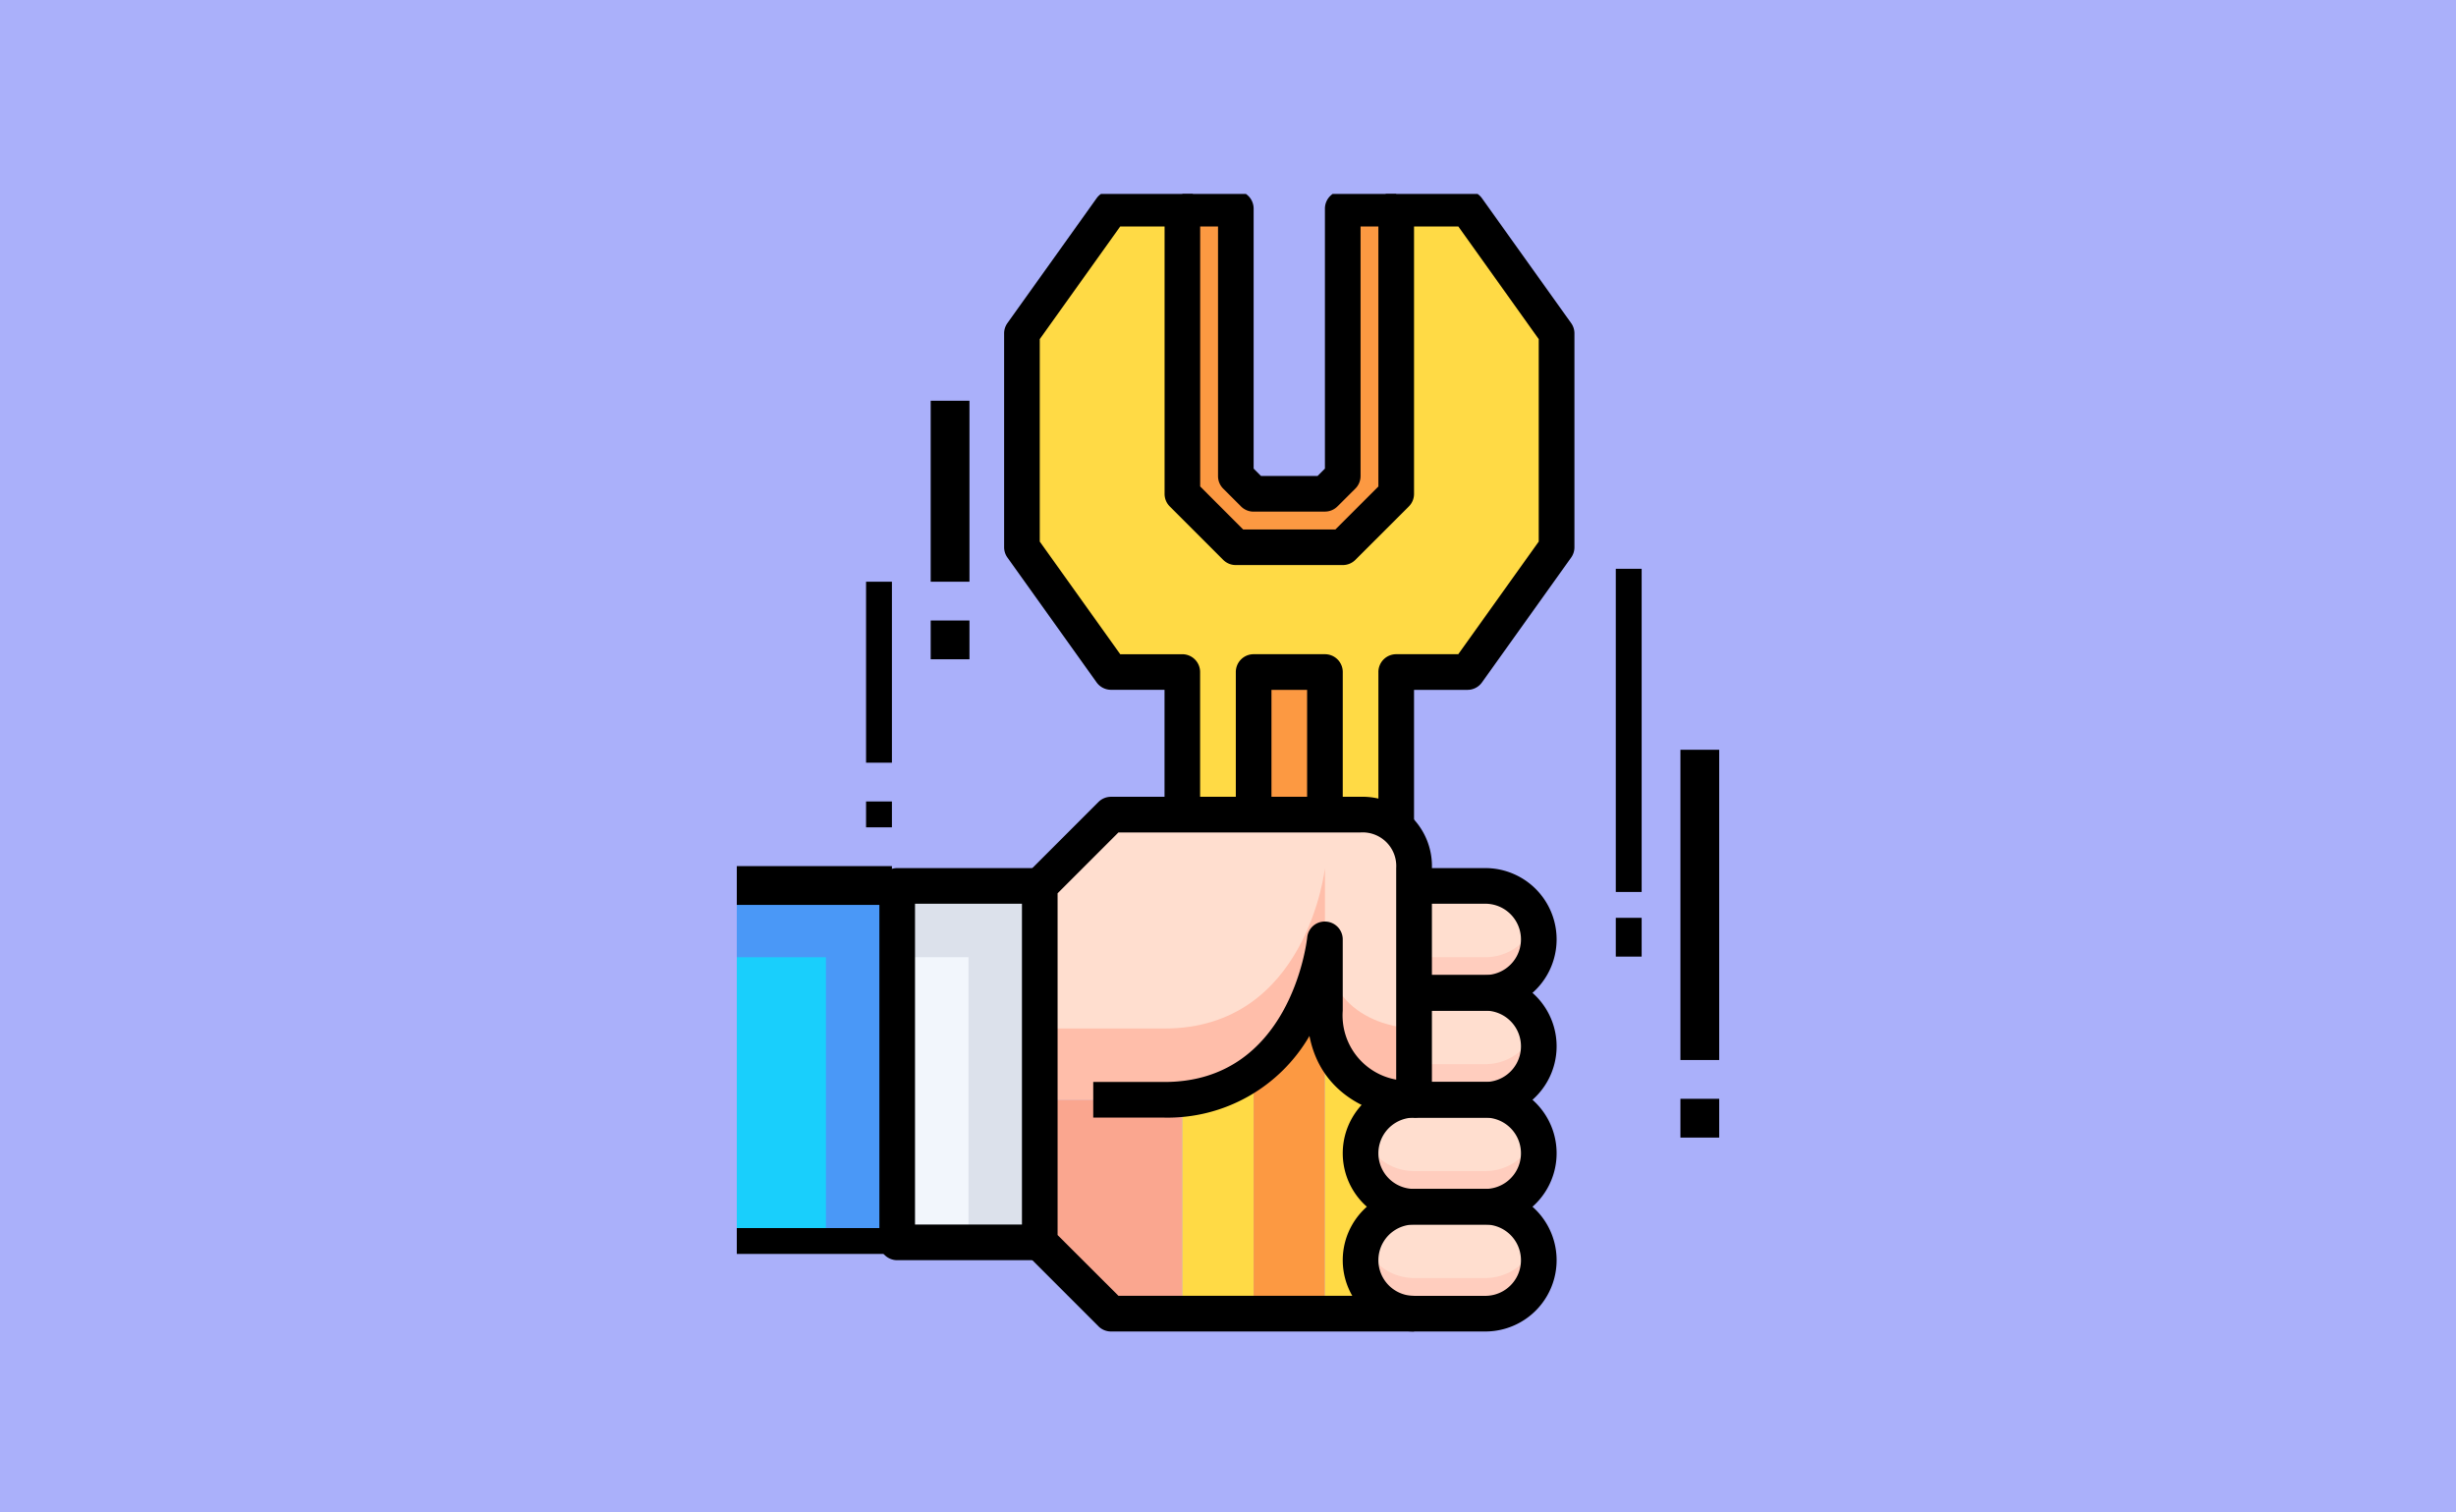 <svg xmlns="http://www.w3.org/2000/svg" xmlns:xlink="http://www.w3.org/1999/xlink" width="190" height="117" viewBox="0 0 190 117">
  <defs>
    <clipPath id="clip-path">
      <rect id="Rectángulo_403105" data-name="Rectángulo 403105" width="76" height="88" transform="translate(0 0.239)" fill="none"/>
    </clipPath>
  </defs>
  <g id="Grupo_1108131" data-name="Grupo 1108131" transform="translate(-180 -811)">
    <rect id="Rectángulo_403092" data-name="Rectángulo 403092" width="190" height="117" transform="translate(180 811)" fill="#aab0fa"/>
    <g id="Grupo_1108130" data-name="Grupo 1108130" transform="translate(237 825.761)">
      <g id="Grupo_1108129" data-name="Grupo 1108129" clip-path="url(#clip-path)">
        <path id="Trazado_897886" data-name="Trazado 897886" d="M41.545,1V23.06L37.409,27.2H29.136L25,23.06V1h4.136V21.681l1.379,1.379H36.03l1.379-1.379V1Z" transform="translate(9.468 0.379)" fill="#fc9942"/>
        <path id="Trazado_897887" data-name="Trazado 897887" d="M57.362,10.651V27.2l-6.894,9.651H44.954V48.828a4.937,4.937,0,0,0-2.757-.951H39.439V36.847H33.924v11.03H28.409V36.847H22.894L16,27.2V10.651L22.894,1h5.515V23.06L32.545,27.2h8.272l4.136-4.136V1h5.515Z" transform="translate(6.06 0.379)" fill="#ffda45"/>
        <path id="Trazado_897888" data-name="Trazado 897888" d="M43.515,39a4.136,4.136,0,0,1,0,8.272H38V39Z" transform="translate(14.392 14.771)" fill="#ffdecf"/>
        <path id="Trazado_897889" data-name="Trazado 897889" d="M43.515,45a4.136,4.136,0,0,1,0,8.272H38V45Z" transform="translate(14.392 17.043)" fill="#ffdecf"/>
        <path id="Trazado_897890" data-name="Trazado 897890" d="M44.651,51a4.136,4.136,0,0,1,0,8.272H39.136a4.136,4.136,0,0,1,0-8.272Z" transform="translate(13.256 19.316)" fill="#ffdecf"/>
        <path id="Trazado_897891" data-name="Trazado 897891" d="M44.651,57a4.136,4.136,0,0,1,0,8.272H39.136a4.136,4.136,0,0,1,0-8.272Z" transform="translate(13.256 21.588)" fill="#ffdecf"/>
        <path id="Trazado_897892" data-name="Trazado 897892" d="M46.438,42.545a4.126,4.126,0,0,1-2.923,1.213H38v2.757h5.515A4.1,4.1,0,0,0,47.4,41a4.131,4.131,0,0,1-.96,1.548" transform="translate(14.392 15.527)" fill="#ffcdbe"/>
        <path id="Trazado_897893" data-name="Trazado 897893" d="M46.438,48.545a4.126,4.126,0,0,1-2.923,1.213H38v2.757h5.515A4.1,4.1,0,0,0,47.4,47a4.131,4.131,0,0,1-.96,1.548" transform="translate(14.392 17.8)" fill="#ffcdbe"/>
        <path id="Trazado_897894" data-name="Trazado 897894" d="M47.574,54.545a4.126,4.126,0,0,1-2.923,1.213H39.136a4.118,4.118,0,0,1-3.883-2.753A4.06,4.06,0,0,0,35,54.38a4.131,4.131,0,0,0,4.136,4.136h5.515A4.1,4.1,0,0,0,48.534,53a4.131,4.131,0,0,1-.96,1.548" transform="translate(13.256 20.072)" fill="#ffcdbe"/>
        <path id="Trazado_897895" data-name="Trazado 897895" d="M47.574,60.545a4.126,4.126,0,0,1-2.923,1.213H39.136a4.118,4.118,0,0,1-3.883-2.753A4.06,4.06,0,0,0,35,60.38a4.131,4.131,0,0,0,4.136,4.136h5.515A4.1,4.1,0,0,0,48.534,59a4.131,4.131,0,0,1-.96,1.548" transform="translate(13.256 22.344)" fill="#ffcdbe"/>
        <path id="Trazado_897896" data-name="Trazado 897896" d="M44.575,35.951a3.83,3.83,0,0,1,1.379,3.185V57.06s-6.894,0-6.894-6.894V44.651S37.681,57.06,26.651,57.06H17V40.515L22.515,35h19.3a4.937,4.937,0,0,1,2.757.951" transform="translate(6.439 13.256)" fill="#ffdecf"/>
        <path id="Trazado_897897" data-name="Trazado 897897" d="M26.651,50.409H17v5.515h9.651c11.03,0,12.409-12.409,12.409-12.409V38S37.681,50.409,26.651,50.409" transform="translate(6.439 14.392)" fill="#ffbeaa"/>
        <path id="Trazado_897898" data-name="Trazado 897898" d="M33,42v5.515c0,6.894,6.894,6.894,6.894,6.894V48.894S33,48.894,33,42" transform="translate(12.498 15.907)" fill="#ffbeaa"/>
        <rect id="Rectángulo_403093" data-name="Rectángulo 403093" width="5" height="11" transform="translate(40 37.239)" fill="#fc9942"/>
        <path id="Trazado_897899" data-name="Trazado 897899" d="M20.03,55.545v11.03H9V39H20.03Z" transform="translate(3.409 14.771)" fill="#f2f6fc"/>
        <path id="Trazado_897900" data-name="Trazado 897900" d="M9,39v5.515h5.515v22.06H20.03V39Z" transform="translate(3.409 14.771)" fill="#dce1eb"/>
        <rect id="Rectángulo_403094" data-name="Rectángulo 403094" width="12" height="27" transform="translate(0 54.239)" fill="#19cffc"/>
        <path id="Trazado_897901" data-name="Trazado 897901" d="M0,39v5.515H6.894v22.06h5.515V39Z" transform="translate(0 14.771)" fill="#4a98f7"/>
        <path id="Trazado_897902" data-name="Trazado 897902" d="M26.651,51.027H17v11.03l5.515,5.515H28.03V50.929a13.293,13.293,0,0,1-1.379.1" transform="translate(6.439 19.289)" fill="#faa68f"/>
        <path id="Trazado_897903" data-name="Trazado 897903" d="M25,51.511V68.154h5.515V49.391A10.851,10.851,0,0,1,25,51.511" transform="translate(9.468 18.706)" fill="#ffda45"/>
        <path id="Trazado_897904" data-name="Trazado 897904" d="M34.515,42S33.746,48.637,29,52.19V70.954h5.515V42Z" transform="translate(10.983 15.907)" fill="#fc9942"/>
        <path id="Trazado_897905" data-name="Trazado 897905" d="M39.894,61.166a4.136,4.136,0,0,1,0-8.272S33,52.894,33,46V69.439h6.894a4.136,4.136,0,0,1,0-8.272" transform="translate(12.498 17.422)" fill="#ffda45"/>
        <path id="Trazado_897906" data-name="Trazado 897906" d="M43.515,49.03H38V46.272h5.515a2.757,2.757,0,0,0,0-5.515H38V38h5.515a5.515,5.515,0,0,1,0,11.03" transform="translate(14.392 14.392)"/>
        <path id="Trazado_897907" data-name="Trazado 897907" d="M43.515,55.03H38V52.272h5.515a2.757,2.757,0,0,0,0-5.515H38V44h5.515a5.515,5.515,0,0,1,0,11.03" transform="translate(14.392 16.664)"/>
        <path id="Trazado_897908" data-name="Trazado 897908" d="M45.03,61.03H39.515a5.515,5.515,0,0,1,0-11.03H45.03a5.515,5.515,0,0,1,0,11.03m-5.515-8.272a2.757,2.757,0,0,0,0,5.515H45.03a2.757,2.757,0,0,0,0-5.515Z" transform="translate(12.877 18.937)"/>
        <path id="Trazado_897909" data-name="Trazado 897909" d="M45.03,67.03H39.515a5.515,5.515,0,0,1,0-11.03H45.03a5.515,5.515,0,0,1,0,11.03m-5.515-8.272a2.757,2.757,0,0,0,0,5.515H45.03a2.757,2.757,0,0,0,0-5.515Z" transform="translate(12.877 21.209)"/>
        <path id="Trazado_897910" data-name="Trazado 897910" d="M46.332,75.362H22.894a1.373,1.373,0,0,1-.975-.4L16.4,69.443a1.373,1.373,0,0,1-.4-.975V40.894a1.373,1.373,0,0,1,.4-.975L21.919,34.4a1.373,1.373,0,0,1,.975-.4H42.2a5.36,5.36,0,0,1,5.515,5.515V57.439a1.377,1.377,0,0,1-1.379,1.379c-2.553,0-7.135-1.376-8.093-6.319A12.686,12.686,0,0,1,27.03,58.817H21.515V56.06H27.03c9.684,0,10.989-10.725,11.038-11.182a1.361,1.361,0,0,1,1.448-1.224,1.378,1.378,0,0,1,1.3,1.376v5.515a5.041,5.041,0,0,0,4.136,5.334V39.515a2.6,2.6,0,0,0-2.769-2.757H23.464l-4.707,4.707V67.9L23.464,72.6H46.332Z" transform="translate(6.06 12.877)"/>
        <path id="Trazado_897911" data-name="Trazado 897911" d="M46.711,49.635H43.954V37.226a1.377,1.377,0,0,1,1.379-1.379h4.8l6.225-8.714V11.471L50.137,2.757H46.711V23.439a1.373,1.373,0,0,1-.4.975L42.171,28.55a1.373,1.373,0,0,1-.975.4H32.924a1.373,1.373,0,0,1-.975-.4l-4.136-4.136a1.373,1.373,0,0,1-.4-.975V2.757H23.982l-6.225,8.714V27.134l6.225,8.714h4.8a1.377,1.377,0,0,1,1.379,1.379v11.03H27.409V38.6H23.272a1.375,1.375,0,0,1-1.121-.578l-6.894-9.651a1.37,1.37,0,0,1-.258-.8V11.03a1.37,1.37,0,0,1,.258-.8L22.152.578A1.375,1.375,0,0,1,23.272,0h5.515a1.377,1.377,0,0,1,1.379,1.379V22.868L33.494,26.2h7.131l3.328-3.328V1.379A1.377,1.377,0,0,1,45.332,0h5.515a1.375,1.375,0,0,1,1.121.578l6.894,9.651a1.37,1.37,0,0,1,.258.8V27.575a1.37,1.37,0,0,1-.258.8l-6.894,9.651a1.375,1.375,0,0,1-1.121.578H46.711Z" transform="translate(5.681 0)"/>
        <path id="Trazado_897912" data-name="Trazado 897912" d="M36.03,24.817H30.515a1.373,1.373,0,0,1-.975-.4l-1.379-1.379a1.373,1.373,0,0,1-.4-.975V2.757H25V0h4.136a1.377,1.377,0,0,1,1.379,1.379v20.11l.571.571h4.373l.571-.571V1.379A1.377,1.377,0,0,1,37.409,0h4.136V2.757H38.787v19.3a1.373,1.373,0,0,1-.4.975L37,24.413a1.373,1.373,0,0,1-.975.4" transform="translate(9.468)"/>
        <path id="Trazado_897913" data-name="Trazado 897913" d="M36.272,38.409H33.515V28.757H30.757v9.651H28V27.379A1.377,1.377,0,0,1,29.379,26h5.515a1.377,1.377,0,0,1,1.379,1.379Z" transform="translate(10.605 9.847)"/>
        <path id="Trazado_897914" data-name="Trazado 897914" d="M20.409,68.332H9.379A1.377,1.377,0,0,1,8,66.954V39.379A1.377,1.377,0,0,1,9.379,38h11.03v2.757H10.757V65.575h9.651Z" transform="translate(3.03 14.392)"/>
        <rect id="Rectángulo_403095" data-name="Rectángulo 403095" width="12" height="3" transform="translate(0 52.239)"/>
        <rect id="Rectángulo_403096" data-name="Rectángulo 403096" width="12" height="2" transform="translate(0 80.239)"/>
        <rect id="Rectángulo_403097" data-name="Rectángulo 403097" width="3" height="24" transform="translate(73 43.239)"/>
        <rect id="Rectángulo_403098" data-name="Rectángulo 403098" width="3" height="3" transform="translate(73 70.239)"/>
        <rect id="Rectángulo_403099" data-name="Rectángulo 403099" width="2" height="25" transform="translate(68 29.239)"/>
        <rect id="Rectángulo_403100" data-name="Rectángulo 403100" width="2" height="3" transform="translate(68 56.239)"/>
        <rect id="Rectángulo_403101" data-name="Rectángulo 403101" width="2" height="14" transform="translate(10 30.239)"/>
        <rect id="Rectángulo_403102" data-name="Rectángulo 403102" width="2" height="2" transform="translate(10 47.239)"/>
        <rect id="Rectángulo_403103" data-name="Rectángulo 403103" width="3" height="14" transform="translate(15 16.239)"/>
        <rect id="Rectángulo_403104" data-name="Rectángulo 403104" width="3" height="3" transform="translate(15 33.239)"/>
      </g>
    </g>
  </g>
</svg>
